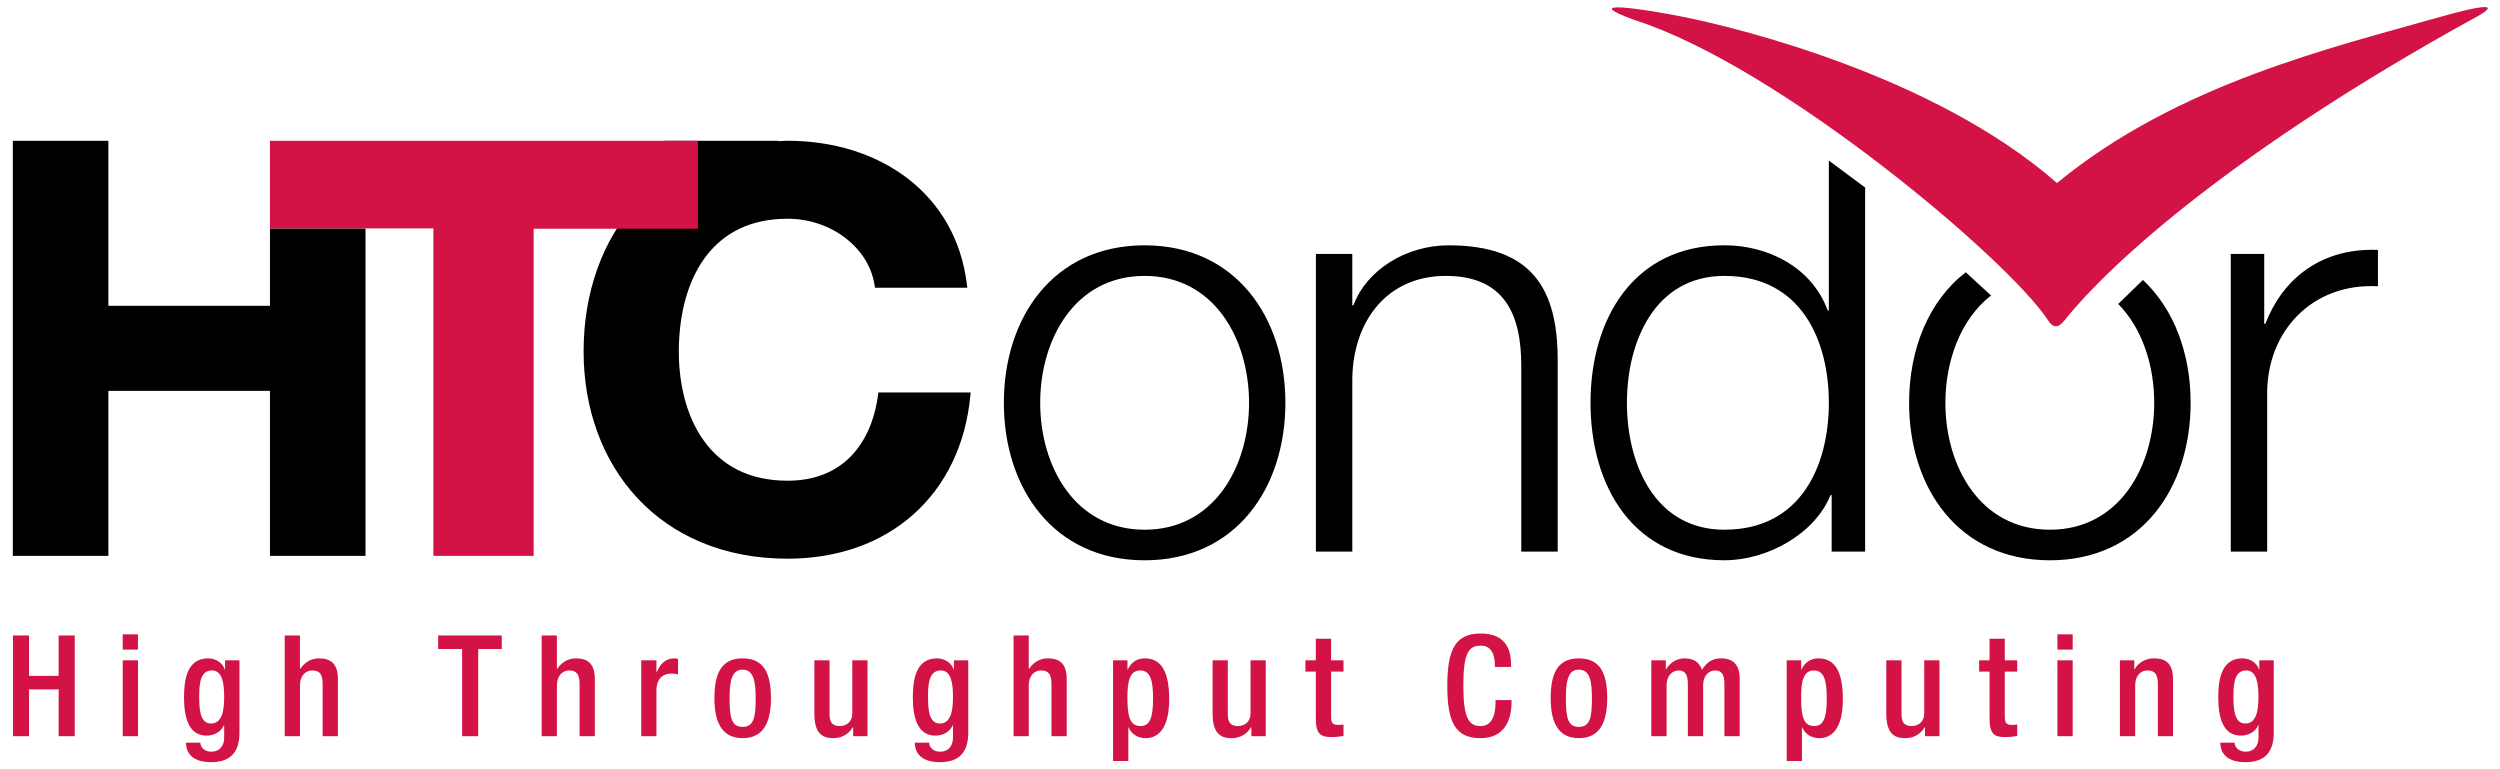 <?xml version="1.0" encoding="UTF-8" standalone="no"?>
<svg
   xmlns:dc="http://purl.org/dc/elements/1.1/"
   xmlns:cc="http://creativecommons.org/ns#"
   xmlns:rdf="http://www.w3.org/1999/02/22-rdf-syntax-ns#"
   xmlns:svg="http://www.w3.org/2000/svg"
   xmlns="http://www.w3.org/2000/svg"
   xmlns:sodipodi="http://sodipodi.sourceforge.net/DTD/sodipodi-0.dtd"
   xmlns:inkscape="http://www.inkscape.org/namespaces/inkscape"
   enable-background="new 0 0 612 792"
   xml:space="preserve"
   viewBox="0 0 195 60"
   version="1.1"
   y="0px"
   x="0px"
   id="svg2"
   inkscape:version="0.91 r13725"
   sodipodi:docname="htcondor.svg"><defs
     id="defs13" /><sodipodi:namedview
     pagecolor="#ffffff"
     bordercolor="#666666"
     borderopacity="1"
     objecttolerance="10"
     gridtolerance="10"
     guidetolerance="10"
     inkscape:pageopacity="0"
     inkscape:pageshadow="2"
     inkscape:window-width="640"
     inkscape:window-height="480"
     id="namedview11"
     showgrid="false"
     inkscape:zoom="8.2615385"
     inkscape:cx="75.712291"
     inkscape:cy="30"
     inkscape:current-layer="svg2" /><g
     id="g7200"><path
       id="path5"
       d="M 61.436 10.98 C 61.173 10.98 60.925 11.006 60.668 11.016 L 60.75 10.982 L 51.816 10.982 L 53.152 13.029 C 51.855 13.764 50.703 14.672 49.721 15.736 C 46.99 18.694 45.521 22.804 45.521 27.41 C 45.521 31.886 46.991 35.93 49.721 38.855 C 52.451 41.781 56.44 43.578 61.436 43.578 C 69.353 43.578 74.967 38.579 75.691 30.83 L 75.711 30.611 L 68.514 30.611 L 68.49 30.785 C 68.226 32.776 67.501 34.453 66.33 35.631 C 65.159 36.808 63.54 37.496 61.436 37.496 C 58.334 37.496 56.236 36.243 54.887 34.357 C 53.537 32.472 52.947 29.941 52.947 27.41 C 52.947 27.078 52.958 26.746 52.977 26.416 C 53.117 23.945 53.796 21.599 55.15 19.883 C 56.505 18.167 58.528 17.062 61.436 17.062 C 64.839 17.062 67.791 19.331 68.223 22.273 L 68.248 22.443 L 75.451 22.443 L 75.424 22.221 C 74.561 15.018 68.539 10.98 61.436 10.98 z M 1 10.982 L 1 43.357 L 8.453 43.357 L 8.453 30.488 L 21.057 30.488 L 21.057 43.357 L 28.51 43.357 L 28.51 17.818 L 21.057 17.818 L 21.057 23.852 L 8.453 23.852 L 8.453 10.982 L 1 10.982 z M 142.65 12.523 L 142.65 24.217 L 142.561 24.217 C 141.341 20.887 137.97 19.133 134.5 19.133 C 127.44 19.133 124.061 24.846 124.061 31.416 C 124.061 37.986 127.44 43.701 134.5 43.701 C 137.88 43.701 141.569 41.632 142.779 38.617 L 142.869 38.617 L 142.869 43.027 L 145.48 43.027 L 145.48 14.629 L 142.65 12.523 z M 89.279 19.135 C 82.169 19.135 78.301 24.758 78.301 31.418 C 78.301 38.078 82.169 43.703 89.279 43.703 C 96.388 43.703 100.26 38.078 100.26 31.418 C 100.26 24.758 96.388 19.135 89.279 19.135 z M 112.99 19.135 C 109.71 19.135 106.61 21.023 105.57 23.814 L 105.48 23.814 L 105.48 19.809 L 102.641 19.809 L 102.641 43.025 L 105.48 43.025 L 105.48 29.482 C 105.57 24.939 108.27 21.52 112.77 21.52 C 117.36 21.52 118.66 24.533 118.66 28.539 L 118.66 43.027 L 121.5 43.027 L 121.5 28.088 C 121.5 22.553 119.52 19.135 112.99 19.135 z M 184.711 19.488 C 180.911 19.597 178.049 21.753 176.699 25.254 L 176.609 25.254 L 176.609 19.809 L 174 19.809 L 174 43.027 L 176.84 43.027 L 176.84 30.654 C 176.84 25.838 180.35 22.058 185.48 22.328 L 185.48 19.494 C 185.22 19.483 184.961 19.481 184.711 19.488 z M 153.33 21.236 C 150.44 23.465 148.91 27.235 148.91 31.418 C 148.91 38.078 152.781 43.703 159.891 43.703 C 167.001 43.703 170.869 38.078 170.869 31.418 C 170.869 27.588 169.58 24.11 167.15 21.838 L 165.221 23.709 C 167.101 25.613 168.029 28.512 168.029 31.418 C 168.029 36.367 165.331 41.318 159.891 41.318 C 154.441 41.318 151.74 36.367 151.74 31.418 C 151.74 28.149 152.931 24.89 155.301 23.047 L 153.33 21.236 z M 89.279 21.52 C 94.724 21.52 97.426 26.469 97.426 31.418 C 97.426 36.367 94.724 41.318 89.279 41.318 C 83.834 41.318 81.135 36.367 81.135 31.418 C 81.135 26.469 83.834 21.52 89.279 21.52 z M 134.5 21.52 C 140.53 21.52 142.65 26.604 142.65 31.418 C 142.65 36.232 140.53 41.318 134.5 41.318 C 129.1 41.318 126.9 36.233 126.9 31.418 C 126.9 26.603 129.1 21.52 134.5 21.52 z " /><path
       style="fill:#d31245;fill-opacity:1"
       id="polyline15"
       d="M 193.568 0.564 C 193.009 0.62 191.929 0.864 190.17 1.365 C 182.033 3.681 169.83 6.538 160.447 14.277 C 150.752 5.787 135.17 2.105 131.49 1.355 C 128.22 0.688 122.92 -0.095 127.525 1.572 C 138.752 5.155 156.648 20.227 159.742 24.979 C 160.148 25.602 160.547 25.6 161.029 24.996 C 164.756 20.323 174.605 11.57 192.775 1.529 C 193.99 0.9 194.501 0.471 193.568 0.564 z M 21.055 10.982 L 21.055 17.816 L 33.803 17.816 L 33.803 43.357 L 41.625 43.357 L 41.625 17.84 L 54.438 17.84 L 54.438 10.982 L 21.055 10.982 z " /></g><path
     id="path23"
     fill="#d31245"
     d="m115.49 49.414c-1.99 0-2.6 1.277-2.6 4.082 0 2.807 0.61 4.082 2.59 4.082 1.85 0 2.42-1.386 2.42-2.805v-0.166h-1.25v0.133c0 0.726-0.12 1.893-1.17 1.893-0.92 0-1.34-0.637-1.34-3.168s0.42-3.104 1.34-3.104c0.9-0.033 1.12 0.803 1.12 1.53v0.132h1.26v-0.144c0-0.814-0.13-2.465-2.37-2.465zm-105.92 0.066v1.188h1.19v-1.188h-1.19zm150.91 0v1.188h1.19v-1.188h-1.19zm-159.47 0.088v7.854h1.254v-3.651h2.311v3.651h1.254v-7.854h-1.254v3.147h-2.311v-3.147h-1.254zm21.197 0v7.854h1.19v-3.971c0-0.77 0.463-1.156 0.947-1.156 0.594 0 0.822 0.297 0.822 1.068v4.059h1.19v-4.467c0-1.199-0.574-1.603-1.475-1.603-0.605 0-1.123 0.306-1.453 0.812l-0.033-0.021v-2.575h-1.188zm11.969 0v1.055h1.869v6.799h1.256v-6.799h1.836v-1.055h-4.961zm8.074 0v7.854h1.188v-3.971c0-0.77 0.463-1.156 0.947-1.156 0.594 0 0.824 0.297 0.824 1.068v4.059h1.188v-4.467c0-1.199-0.572-1.603-1.473-1.603-0.604 0-1.123 0.306-1.453 0.812l-0.033-0.021v-2.575h-1.188zm36.807 0v7.854h1.187v-3.971c0-0.77 0.462-1.156 0.946-1.156 0.594 0 0.826 0.297 0.826 1.068v4.059h1.187v-4.467c0-1.199-0.572-1.603-1.474-1.603-0.605 0-1.124 0.306-1.454 0.812l-0.033-0.021v-2.575h-1.185zm23.577 0.252v1.684h-0.81v0.881h0.81v3.676c0 1.21 0.4 1.429 1.2 1.429 0.38 0 0.71-0.033 0.96-0.099v-0.881c-0.11 0.021-0.25 0.033-0.43 0.033-0.41 0-0.54-0.165-0.54-0.627v-3.531h0.97v-0.881h-0.97v-1.684h-1.19zm52.55 0v1.684h-0.81v0.881h0.81v3.676c0 1.21 0.4 1.429 1.2 1.429 0.38 0 0.71-0.033 0.96-0.099v-0.881c-0.11 0.021-0.25 0.033-0.43 0.033-0.41 0-0.54-0.165-0.54-0.627v-3.531h0.97v-0.881h-0.97v-1.684h-1.19zm-23.8 1.53c-0.56 0-1.12 0.318-1.42 0.847h-0.03v-0.693h-1.13v5.918h1.19v-3.971c0-0.77 0.46-1.156 0.94-1.156 0.49 0 0.72 0.297 0.72 1.068v4.059h1.19v-3.971c0-0.77 0.46-1.156 0.95-1.156 0.48 0 0.71 0.297 0.71 1.068v4.059h1.19v-4.5c0-1.144-0.6-1.572-1.44-1.572-0.71 0-1.15 0.33-1.5 0.902-0.17-0.496-0.52-0.902-1.37-0.902zm36.64 0c-0.66 0-1.22 0.318-1.52 0.847h-0.03v-0.693h-1.12v5.918h1.19v-3.971c0-0.77 0.46-1.156 0.94-1.156 0.6 0 0.83 0.297 0.83 1.068v4.059h1.18v-4.467c0-1.199-0.57-1.605-1.47-1.605zm-151.79 0.002c-1.684 0-1.88 1.748-1.88 3.046 0 1.617 0.384 2.981 1.771 2.981 0.572 0 1.121-0.295 1.342-0.813h0.021v0.957c0 0.681-0.386 1.11-1.002 1.11-0.528 0-0.857-0.34-0.857-0.703h-1.121c0 0.485 0.197 1.519 1.957 1.519 1.596 0 2.213-0.869 2.213-2.31v-5.635h-1.123v0.726h-0.022c-0.111-0.429-0.606-0.878-1.299-0.878zm36.368 0c-0.671 0-1.11 0.418-1.375 1.078h-0.024v-0.926h-1.187v5.92h1.187v-3.543c0-1.101 0.651-1.342 1.19-1.342 0.198 0 0.406 0.045 0.494 0.066v-1.21c-0.076-0.023-0.153-0.043-0.285-0.043zm5.322 0c-1.716 0-2.199 1.273-2.199 3.111s0.56 3.113 2.199 3.113c1.65 0 2.211-1.275 2.211-3.113s-0.483-3.111-2.211-3.111zm15.158 0c-1.684 0-1.881 1.748-1.881 3.046 0 1.617 0.385 2.981 1.772 2.981 0.572 0 1.121-0.295 1.342-0.813h0.021v0.957c0 0.681-0.386 1.11-1.002 1.11-0.528 0-0.857-0.34-0.857-0.703h-1.121c0 0.485 0.197 1.519 1.957 1.519 1.596 0 2.212-0.869 2.212-2.31v-5.635h-1.123v0.726h-0.019c-0.111-0.429-0.608-0.878-1.301-0.878zm16.215 0c-0.649 0-1.09 0.35-1.332 0.878h-0.022v-0.726h-1.123v7.855h1.19v-2.629h0.019c0.221 0.529 0.704 0.846 1.342 0.846 0.814 0 1.826-0.549 1.826-3.035 0-2.035-0.546-3.189-1.9-3.189zm33.857 0c-1.72 0-2.2 1.273-2.2 3.111s0.56 3.113 2.2 3.113c1.65 0 2.21-1.275 2.21-3.113s-0.48-3.111-2.21-3.111zm18.69 0c-0.65 0-1.09 0.35-1.33 0.878h-0.02v-0.726h-1.13v7.855h1.19v-2.629h0.02c0.22 0.529 0.71 0.846 1.34 0.846 0.82 0 1.83-0.549 1.83-3.035 0-2.035-0.55-3.189-1.9-3.189zm33.06 0c-1.68 0-1.88 1.748-1.88 3.046 0 1.617 0.39 2.981 1.77 2.981 0.58 0 1.13-0.295 1.35-0.813h0.02v0.957c0 0.681-0.39 1.11-1 1.11-0.53 0-0.86-0.34-0.86-0.703h-1.12c0 0.485 0.19 1.519 1.96 1.519 1.59 0 2.21-0.869 2.21-2.31v-5.635h-1.13v0.726h-0.02c-0.11-0.429-0.6-0.878-1.3-0.878zm-165.33 0.152v5.918h1.19v-5.918h-1.19zm53.946 0v4.139c0 1.53 0.592 1.935 1.472 1.935 0.661 0 1.223-0.32 1.52-0.848h0.033 0.002v0.692h1.121v-5.918h-1.189v4.139c0 0.66-0.463 0.988-0.969 0.988s-0.803-0.221-0.803-0.881v-4.246h-1.187zm31.062 0v4.139c0 1.53 0.595 1.935 1.475 1.935 0.661 0 1.22-0.32 1.517-0.848h0.033v0.692h1.123v-5.918h-1.187v4.139c0 0.66-0.465 0.988-0.971 0.988s-0.802-0.221-0.802-0.881v-4.246h-1.188zm52.548 0v4.139c0 1.53 0.59 1.935 1.47 1.935 0.66 0 1.22-0.32 1.52-0.848h0.03v0.692h1.13v-5.918h-1.19v4.139c0 0.66-0.46 0.988-0.97 0.988s-0.8-0.221-0.8-0.881v-4.246h-1.19zm13.35 0v5.918h1.19v-5.918h-1.19zm-102.56 0.728c0.869 0 1.023 0.924 1.023 2.233 0 1.507-0.154 2.232-1.023 2.232-0.857 0-1.012-0.725-1.012-2.232 0-1.308 0.155-2.233 1.012-2.233zm65.23 0c0.87 0 1.02 0.924 1.02 2.233 0 1.507-0.15 2.232-1.02 2.232-0.86 0-1.01-0.725-1.01-2.232 0-1.308 0.15-2.233 1.01-2.233zm-106.61 0.063c0.824 0 0.945 1.069 0.945 2.037 0 0.935-0.098 2.102-1.023 2.102-0.879 0-0.924-1.146-0.924-2.159 0-1.099 0.144-1.98 1.002-1.98zm56.848 0c0.824 0 0.945 1.069 0.945 2.037 0 0.935-0.098 2.102-1.023 2.102-0.879 0-0.924-1.146-0.924-2.159 0-1.099 0.144-1.98 1.002-1.98zm101.82 0c0.83 0 0.95 1.069 0.95 2.037 0 0.935-0.1 2.102-1.02 2.102-0.88 0-0.93-1.146-0.93-2.159 0-1.099 0.15-1.98 1-1.98zm-86.271 0.002c0.825 0 1.002 0.847 1.002 2.189 0 1.639-0.307 2.145-0.99 2.145-0.836 0-1.012-0.814-1.012-2.233 0-1.265 0.187-2.101 1-2.101zm52.551 0c0.82 0 1 0.847 1 2.189 0 1.639-0.31 2.145-0.99 2.145-0.84 0-1.01-0.814-1.01-2.233 0-1.265 0.18-2.101 1-2.101z" /></svg>
